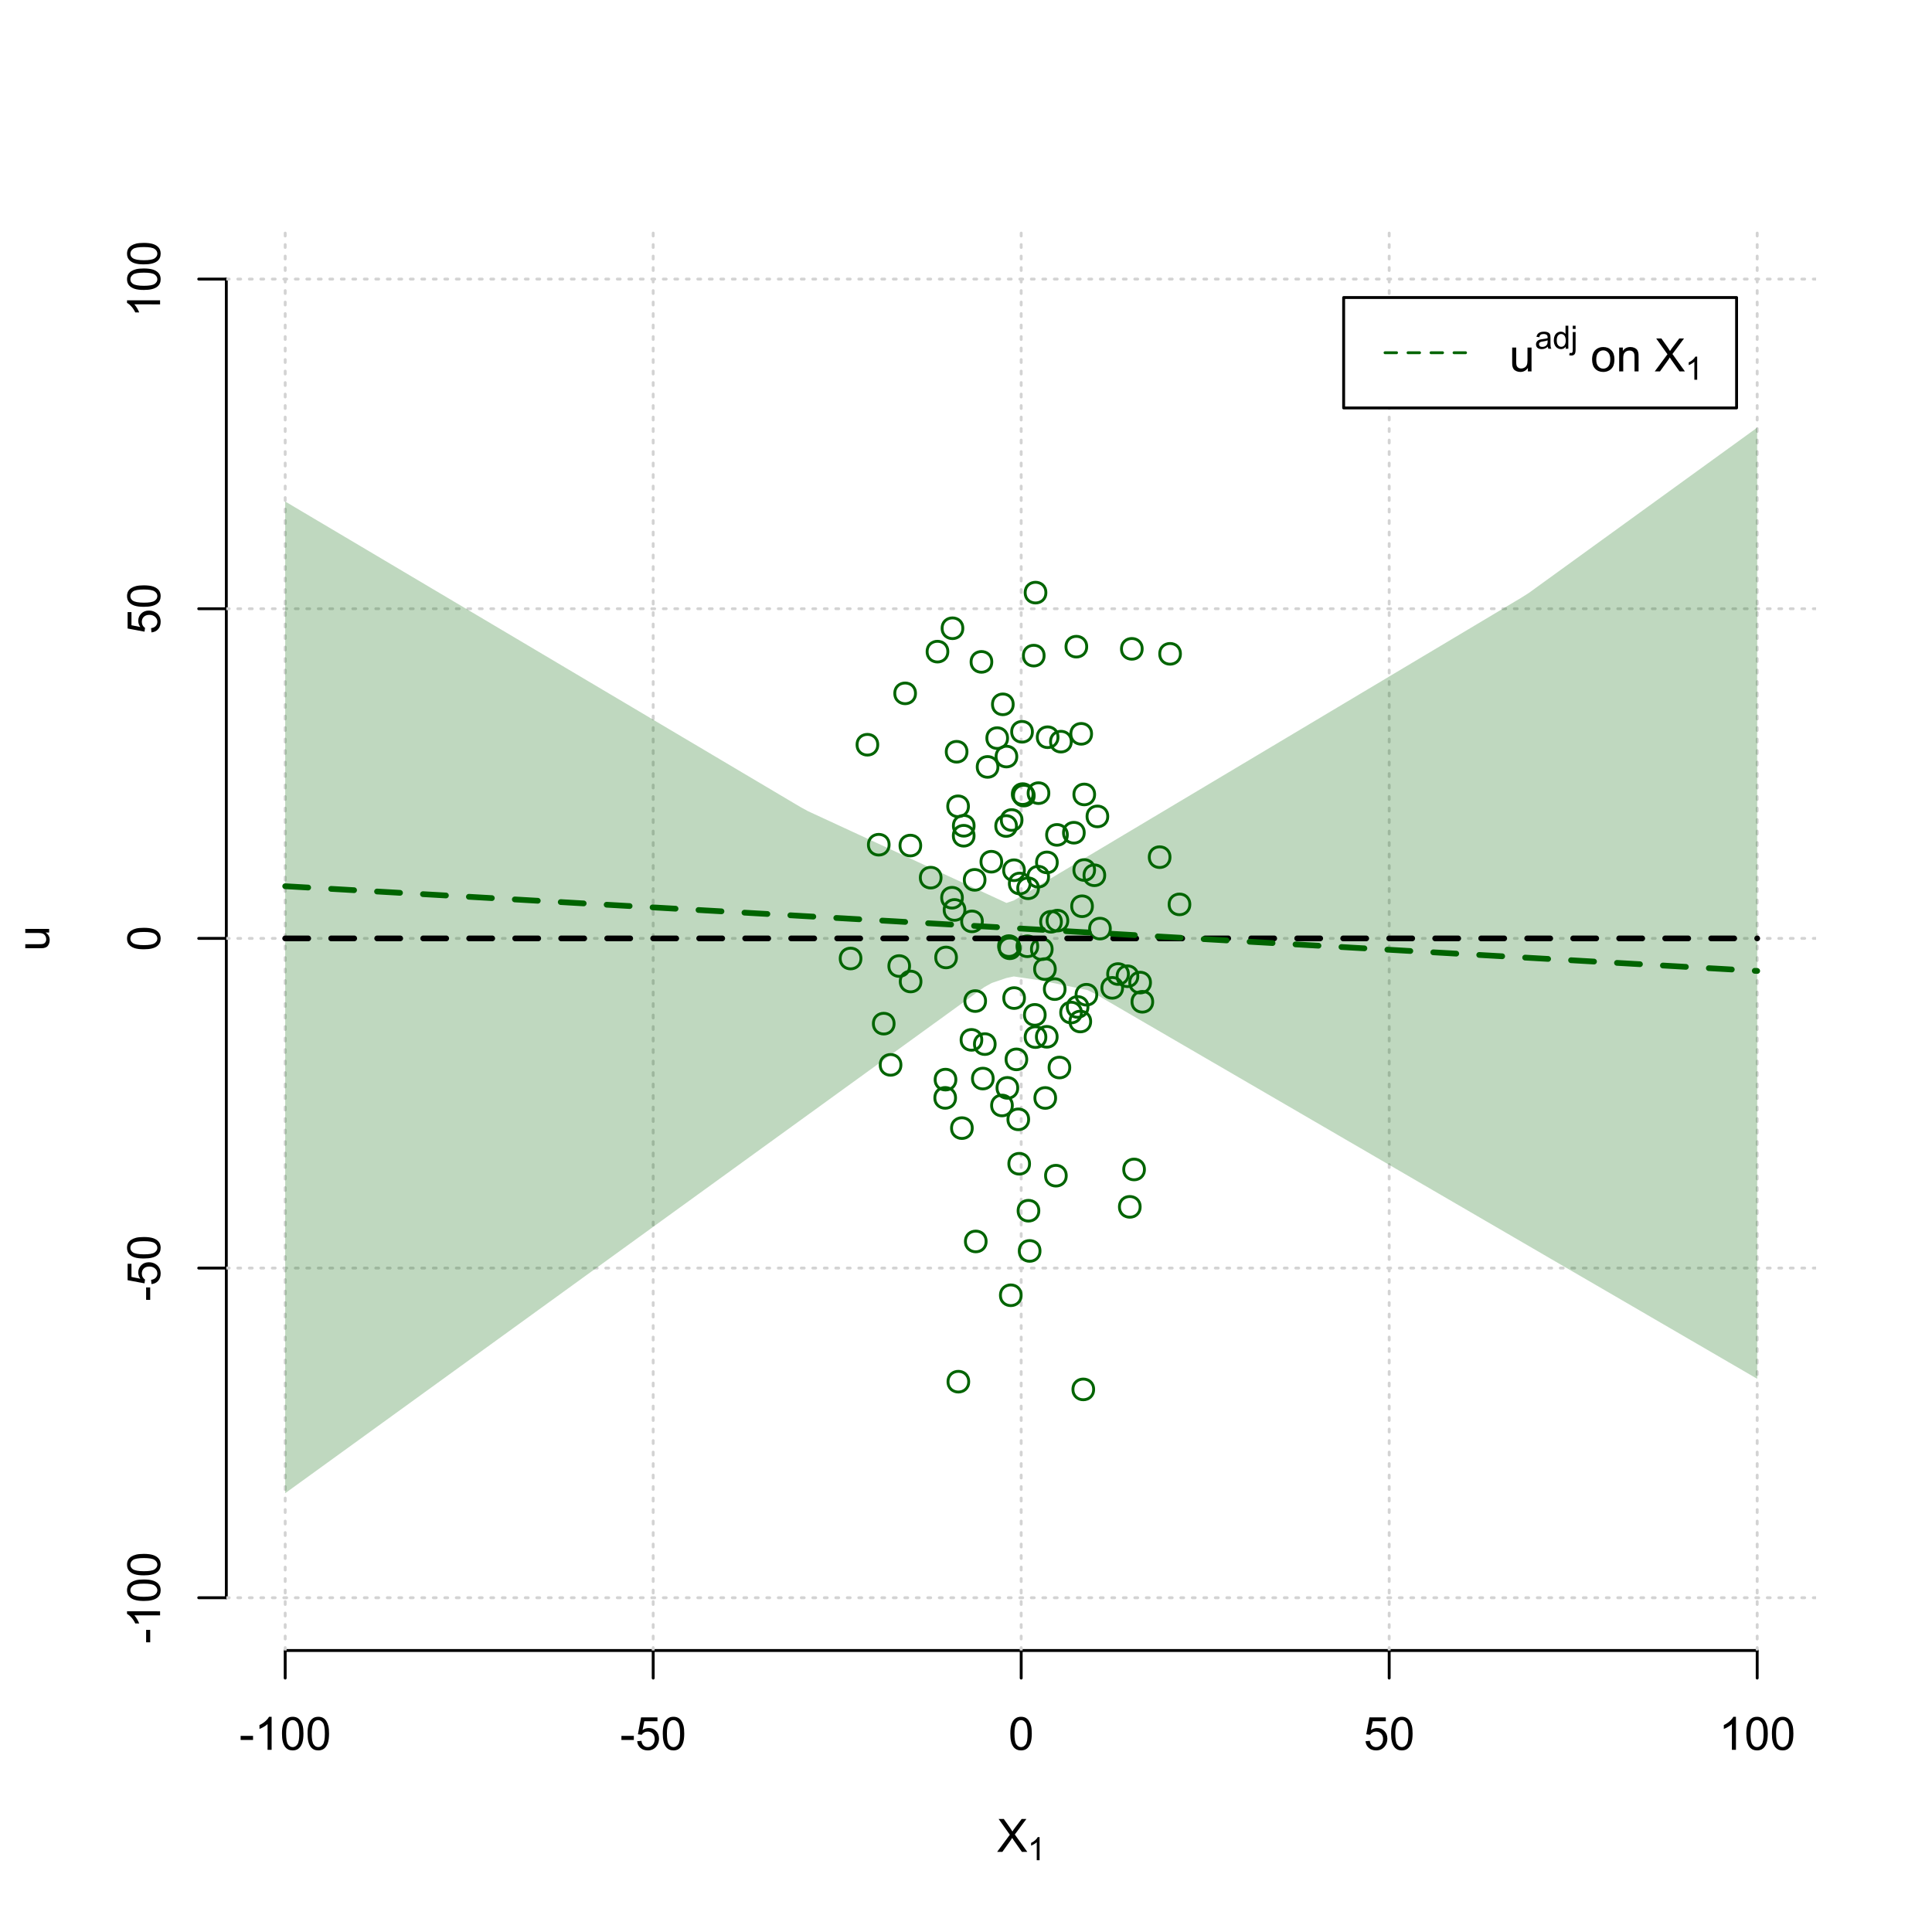 <?xml version="1.0" encoding="UTF-8"?>
<svg xmlns="http://www.w3.org/2000/svg" xmlns:xlink="http://www.w3.org/1999/xlink" width="504pt" height="504pt" viewBox="0 0 504 504" version="1.1">
<defs>
<g>
<symbol overflow="visible" id="glyph0-0">
<path style="stroke:none;" d="M 1.5 0 L 1.5 -7.5 L 7.5 -7.5 L 7.5 0 Z M 1.688 -0.188 L 7.312 -0.188 L 7.312 -7.312 L 1.688 -7.312 Z M 1.688 -0.188 "/>
</symbol>
<symbol overflow="visible" id="glyph0-1">
<path style="stroke:none;" d="M 0.055 0 L 3.375 -4.477 L 0.445 -8.59 L 1.797 -8.59 L 3.359 -6.387 C 3.68 -5.93 3.91 -5.578 4.047 -5.332 C 4.238 -5.645 4.465 -5.969 4.727 -6.312 L 6.457 -8.59 L 7.695 -8.59 L 4.676 -4.539 L 7.93 0 L 6.523 0 L 4.359 -3.062 C 4.238 -3.238 4.113 -3.43 3.984 -3.641 C 3.789 -3.324 3.652 -3.109 3.574 -2.992 L 1.418 0 Z M 0.055 0 "/>
</symbol>
<symbol overflow="visible" id="glyph0-2">
<path style="stroke:none;" d="M 0.383 -2.578 L 0.383 -3.641 L 3.621 -3.641 L 3.621 -2.578 Z M 0.383 -2.578 "/>
</symbol>
<symbol overflow="visible" id="glyph0-3">
<path style="stroke:none;" d="M 4.469 0 L 3.414 0 L 3.414 -6.719 C 3.16 -6.477 2.828 -6.234 2.414 -5.996 C 2 -5.75 1.629 -5.57 1.305 -5.449 L 1.305 -6.469 C 1.895 -6.742 2.41 -7.078 2.852 -7.477 C 3.293 -7.871 3.605 -8.254 3.789 -8.625 L 4.469 -8.625 Z M 4.469 0 "/>
</symbol>
<symbol overflow="visible" id="glyph0-4">
<path style="stroke:none;" d="M 0.5 -4.234 C 0.496 -5.246 0.602 -6.062 0.812 -6.688 C 1.02 -7.305 1.328 -7.785 1.742 -8.121 C 2.148 -8.457 2.668 -8.625 3.297 -8.625 C 3.758 -8.625 4.164 -8.531 4.512 -8.348 C 4.855 -8.16 5.141 -7.891 5.371 -7.543 C 5.594 -7.191 5.773 -6.766 5.906 -6.266 C 6.035 -5.762 6.098 -5.086 6.102 -4.234 C 6.098 -3.227 5.996 -2.414 5.789 -1.797 C 5.578 -1.176 5.266 -0.695 4.859 -0.359 C 4.445 -0.02 3.926 0.145 3.297 0.148 C 2.465 0.145 1.816 -0.148 1.348 -0.742 C 0.781 -1.457 0.496 -2.621 0.5 -4.234 Z M 1.582 -4.234 C 1.582 -2.824 1.746 -1.887 2.074 -1.418 C 2.402 -0.949 2.809 -0.715 3.297 -0.719 C 3.777 -0.715 4.184 -0.949 4.52 -1.422 C 4.848 -1.887 5.016 -2.824 5.016 -4.234 C 5.016 -5.648 4.848 -6.59 4.52 -7.055 C 4.184 -7.516 3.773 -7.746 3.289 -7.75 C 2.801 -7.746 2.414 -7.543 2.125 -7.137 C 1.762 -6.613 1.582 -5.645 1.582 -4.234 Z M 1.582 -4.234 "/>
</symbol>
<symbol overflow="visible" id="glyph0-5">
<path style="stroke:none;" d="M 0.5 -2.25 L 1.605 -2.344 C 1.684 -1.805 1.871 -1.398 2.176 -1.125 C 2.473 -0.852 2.836 -0.715 3.258 -0.719 C 3.766 -0.715 4.195 -0.906 4.547 -1.293 C 4.898 -1.672 5.074 -2.18 5.074 -2.82 C 5.074 -3.414 4.902 -3.891 4.566 -4.242 C 4.227 -4.59 3.785 -4.762 3.242 -4.766 C 2.898 -4.762 2.594 -4.684 2.32 -4.531 C 2.047 -4.375 1.832 -4.176 1.676 -3.93 L 0.688 -4.062 L 1.516 -8.473 L 5.789 -8.473 L 5.789 -7.465 L 2.359 -7.465 L 1.898 -5.156 C 2.414 -5.516 2.953 -5.695 3.523 -5.695 C 4.27 -5.695 4.902 -5.434 5.422 -4.914 C 5.934 -4.395 6.191 -3.727 6.195 -2.914 C 6.191 -2.133 5.965 -1.461 5.516 -0.898 C 4.961 -0.199 4.211 0.145 3.258 0.148 C 2.477 0.145 1.836 -0.07 1.344 -0.508 C 0.844 -0.941 0.562 -1.523 0.5 -2.25 Z M 0.5 -2.25 "/>
</symbol>
<symbol overflow="visible" id="glyph0-6">
<path style="stroke:none;" d="M 4.867 0 L 4.867 -0.914 C 4.379 -0.211 3.723 0.141 2.895 0.141 C 2.527 0.141 2.184 0.07 1.867 -0.07 C 1.547 -0.211 1.309 -0.387 1.156 -0.602 C 1 -0.812 0.895 -1.074 0.832 -1.383 C 0.785 -1.59 0.762 -1.918 0.766 -2.367 L 0.766 -6.223 L 1.82 -6.223 L 1.82 -2.773 C 1.816 -2.219 1.84 -1.848 1.887 -1.656 C 1.949 -1.379 2.09 -1.16 2.309 -1.004 C 2.523 -0.84 2.789 -0.762 3.105 -0.766 C 3.418 -0.762 3.715 -0.844 3.996 -1.008 C 4.273 -1.172 4.469 -1.391 4.586 -1.672 C 4.699 -1.949 4.758 -2.355 4.758 -2.891 L 4.758 -6.223 L 5.812 -6.223 L 5.812 0 Z M 4.867 0 "/>
</symbol>
<symbol overflow="visible" id="glyph0-7">
<path style="stroke:none;" d=""/>
</symbol>
<symbol overflow="visible" id="glyph0-8">
<path style="stroke:none;" d="M 0.398 -3.109 C 0.398 -4.262 0.719 -5.117 1.359 -5.672 C 1.895 -6.133 2.547 -6.363 3.316 -6.363 C 4.172 -6.363 4.871 -6.082 5.414 -5.52 C 5.953 -4.957 6.223 -4.184 6.227 -3.199 C 6.223 -2.398 6.102 -1.766 5.867 -1.309 C 5.625 -0.848 5.277 -0.492 4.82 -0.238 C 4.359 0.016 3.859 0.141 3.316 0.141 C 2.441 0.141 1.734 -0.137 1.203 -0.695 C 0.664 -1.254 0.398 -2.059 0.398 -3.109 Z M 1.484 -3.109 C 1.48 -2.309 1.656 -1.711 2.004 -1.32 C 2.348 -0.922 2.785 -0.727 3.316 -0.727 C 3.84 -0.727 4.273 -0.926 4.621 -1.324 C 4.969 -1.723 5.145 -2.328 5.145 -3.148 C 5.145 -3.914 4.969 -4.496 4.617 -4.895 C 4.266 -5.289 3.832 -5.488 3.316 -5.492 C 2.785 -5.488 2.348 -5.293 2.004 -4.898 C 1.656 -4.5 1.48 -3.902 1.484 -3.109 Z M 1.484 -3.109 "/>
</symbol>
<symbol overflow="visible" id="glyph0-9">
<path style="stroke:none;" d="M 0.789 0 L 0.789 -6.223 L 1.742 -6.223 L 1.742 -5.336 C 2.195 -6.02 2.855 -6.363 3.719 -6.363 C 4.09 -6.363 4.434 -6.293 4.754 -6.16 C 5.066 -6.023 5.305 -5.848 5.461 -5.633 C 5.617 -5.41 5.727 -5.152 5.789 -4.852 C 5.828 -4.656 5.848 -4.312 5.848 -3.828 L 5.848 0 L 4.793 0 L 4.793 -3.785 C 4.793 -4.215 4.75 -4.535 4.668 -4.75 C 4.586 -4.961 4.441 -5.129 4.234 -5.258 C 4.023 -5.383 3.777 -5.449 3.5 -5.449 C 3.047 -5.449 2.66 -5.305 2.332 -5.02 C 2.004 -4.734 1.84 -4.195 1.844 -3.398 L 1.844 0 Z M 0.789 0 "/>
</symbol>
<symbol overflow="visible" id="glyph1-0">
<path style="stroke:none;" d="M 1.051 0 L 1.051 -5.25 L 5.25 -5.25 L 5.25 0 Z M 1.18 -0.133 L 5.117 -0.133 L 5.117 -5.117 L 1.18 -5.117 Z M 1.18 -0.133 "/>
</symbol>
<symbol overflow="visible" id="glyph1-1">
<path style="stroke:none;" d="M 3.129 0 L 2.391 0 L 2.391 -4.703 C 2.211 -4.531 1.977 -4.363 1.691 -4.195 C 1.398 -4.023 1.141 -3.895 0.914 -3.812 L 0.914 -4.527 C 1.328 -4.719 1.688 -4.953 1.996 -5.234 C 2.305 -5.508 2.523 -5.777 2.652 -6.039 L 3.129 -6.039 Z M 3.129 0 "/>
</symbol>
<symbol overflow="visible" id="glyph1-2">
<path style="stroke:none;" d="M 3.395 -0.539 C 3.117 -0.305 2.855 -0.137 2.605 -0.043 C 2.352 0.051 2.082 0.094 1.793 0.098 C 1.312 0.094 0.941 -0.02 0.688 -0.25 C 0.43 -0.48 0.305 -0.781 0.305 -1.148 C 0.305 -1.359 0.352 -1.551 0.449 -1.73 C 0.543 -1.902 0.668 -2.047 0.828 -2.156 C 0.984 -2.262 1.164 -2.34 1.363 -2.398 C 1.504 -2.434 1.723 -2.473 2.02 -2.512 C 2.609 -2.578 3.047 -2.664 3.336 -2.766 C 3.336 -2.867 3.34 -2.93 3.34 -2.957 C 3.34 -3.258 3.27 -3.469 3.129 -3.594 C 2.941 -3.758 2.66 -3.844 2.289 -3.844 C 1.941 -3.844 1.684 -3.781 1.52 -3.66 C 1.348 -3.535 1.227 -3.32 1.152 -3.016 L 0.43 -3.113 C 0.492 -3.418 0.602 -3.668 0.754 -3.863 C 0.902 -4.051 1.121 -4.199 1.406 -4.301 C 1.688 -4.402 2.016 -4.453 2.395 -4.453 C 2.766 -4.453 3.066 -4.406 3.301 -4.32 C 3.527 -4.23 3.699 -4.121 3.812 -3.992 C 3.918 -3.855 3.996 -3.691 4.043 -3.492 C 4.066 -3.363 4.078 -3.133 4.082 -2.809 L 4.082 -1.824 C 4.078 -1.137 4.094 -0.703 4.129 -0.523 C 4.156 -0.336 4.219 -0.164 4.316 0 L 3.543 0 C 3.465 -0.152 3.414 -0.332 3.395 -0.539 Z M 3.336 -2.188 C 3.062 -2.074 2.66 -1.98 2.129 -1.906 C 1.82 -1.859 1.605 -1.812 1.484 -1.758 C 1.355 -1.703 1.258 -1.621 1.191 -1.52 C 1.121 -1.41 1.09 -1.293 1.09 -1.168 C 1.09 -0.969 1.164 -0.805 1.312 -0.676 C 1.461 -0.543 1.68 -0.48 1.969 -0.48 C 2.25 -0.48 2.5 -0.539 2.727 -0.664 C 2.945 -0.785 3.109 -0.957 3.215 -1.176 C 3.293 -1.34 3.332 -1.586 3.336 -1.914 Z M 3.336 -2.188 "/>
</symbol>
<symbol overflow="visible" id="glyph1-3">
<path style="stroke:none;" d="M 3.379 0 L 3.379 -0.551 C 3.102 -0.121 2.695 0.094 2.16 0.098 C 1.812 0.094 1.492 0 1.203 -0.188 C 0.906 -0.379 0.68 -0.645 0.523 -0.988 C 0.359 -1.328 0.281 -1.723 0.285 -2.172 C 0.281 -2.605 0.355 -3 0.504 -3.355 C 0.648 -3.707 0.863 -3.977 1.156 -4.168 C 1.441 -4.355 1.766 -4.453 2.129 -4.453 C 2.387 -4.453 2.621 -4.395 2.828 -4.285 C 3.031 -4.172 3.199 -4.031 3.332 -3.855 L 3.332 -6.012 L 4.066 -6.012 L 4.066 0 Z M 1.047 -2.172 C 1.043 -1.613 1.16 -1.195 1.398 -0.922 C 1.629 -0.641 1.906 -0.504 2.23 -0.508 C 2.551 -0.504 2.824 -0.637 3.051 -0.902 C 3.273 -1.168 3.387 -1.57 3.391 -2.113 C 3.387 -2.707 3.273 -3.145 3.047 -3.426 C 2.816 -3.703 2.531 -3.844 2.199 -3.844 C 1.867 -3.844 1.594 -3.707 1.375 -3.441 C 1.152 -3.168 1.043 -2.746 1.047 -2.172 Z M 1.047 -2.172 "/>
</symbol>
<symbol overflow="visible" id="glyph1-4">
<path style="stroke:none;" d="M 0.551 -5.156 L 0.551 -6.012 L 1.289 -6.012 L 1.289 -5.156 Z M -0.387 1.691 L -0.246 1.062 C -0.098 1.098 0.016 1.117 0.102 1.121 C 0.25 1.117 0.363 1.066 0.438 0.969 C 0.512 0.867 0.551 0.621 0.551 0.223 L 0.551 -4.355 L 1.289 -4.355 L 1.289 0.238 C 1.289 0.773 1.219 1.148 1.078 1.359 C 0.898 1.633 0.602 1.77 0.191 1.77 C -0.008 1.77 -0.199 1.742 -0.387 1.691 Z M -0.387 1.691 "/>
</symbol>
<symbol overflow="visible" id="glyph2-0">
<path style="stroke:none;" d="M 0 -1.5 L -7.5 -1.5 L -7.5 -7.5 L 0 -7.5 Z M -0.188 -1.688 L -0.188 -7.312 L -7.312 -7.312 L -7.312 -1.688 Z M -0.188 -1.688 "/>
</symbol>
<symbol overflow="visible" id="glyph2-1">
<path style="stroke:none;" d="M 0 -4.867 L -0.914 -4.867 C -0.211 -4.379 0.141 -3.723 0.141 -2.895 C 0.141 -2.527 0.07 -2.184 -0.07 -1.867 C -0.211 -1.547 -0.387 -1.309 -0.598 -1.156 C -0.809 -1 -1.07 -0.895 -1.383 -0.832 C -1.59 -0.789 -1.918 -0.766 -2.367 -0.77 L -6.223 -0.77 L -6.223 -1.824 L -2.773 -1.824 C -2.219 -1.82 -1.848 -1.844 -1.656 -1.887 C -1.379 -1.949 -1.16 -2.09 -1.004 -2.309 C -0.84 -2.523 -0.762 -2.789 -0.766 -3.105 C -0.762 -3.418 -0.844 -3.715 -1.008 -3.996 C -1.172 -4.273 -1.391 -4.469 -1.672 -4.586 C -1.945 -4.699 -2.352 -4.758 -2.887 -4.758 L -6.223 -4.758 L -6.223 -5.812 L 0 -5.812 Z M 0 -4.867 "/>
</symbol>
<symbol overflow="visible" id="glyph2-2">
<path style="stroke:none;" d="M -2.578 -0.383 L -3.641 -0.383 L -3.641 -3.621 L -2.578 -3.621 Z M -2.578 -0.383 "/>
</symbol>
<symbol overflow="visible" id="glyph2-3">
<path style="stroke:none;" d="M 0 -4.469 L 0 -3.414 L -6.719 -3.418 C -6.477 -3.16 -6.234 -2.828 -5.996 -2.418 C -5.75 -2.004 -5.57 -1.633 -5.449 -1.309 L -6.469 -1.309 C -6.742 -1.895 -7.078 -2.41 -7.477 -2.852 C -7.871 -3.293 -8.254 -3.605 -8.625 -3.793 L -8.625 -4.473 Z M 0 -4.469 "/>
</symbol>
<symbol overflow="visible" id="glyph2-4">
<path style="stroke:none;" d="M -4.234 -0.5 C -5.246 -0.496 -6.062 -0.602 -6.688 -0.812 C -7.305 -1.02 -7.785 -1.328 -8.121 -1.742 C -8.457 -2.152 -8.625 -2.672 -8.625 -3.301 C -8.625 -3.758 -8.531 -4.164 -8.348 -4.512 C -8.16 -4.859 -7.891 -5.145 -7.543 -5.371 C -7.191 -5.594 -6.766 -5.773 -6.266 -5.906 C -5.762 -6.035 -5.086 -6.098 -4.234 -6.102 C -3.223 -6.098 -2.41 -5.996 -1.793 -5.789 C -1.176 -5.578 -0.695 -5.266 -0.359 -4.859 C -0.02 -4.445 0.145 -3.926 0.148 -3.297 C 0.145 -2.465 -0.148 -1.816 -0.742 -1.348 C -1.457 -0.781 -2.621 -0.496 -4.234 -0.5 Z M -4.234 -1.582 C -2.824 -1.582 -1.887 -1.746 -1.418 -2.074 C -0.949 -2.402 -0.715 -2.809 -0.719 -3.297 C -0.715 -3.777 -0.949 -4.184 -1.422 -4.52 C -1.887 -4.848 -2.824 -5.016 -4.234 -5.016 C -5.648 -5.016 -6.59 -4.848 -7.055 -4.52 C -7.516 -4.188 -7.746 -3.777 -7.75 -3.289 C -7.746 -2.801 -7.543 -2.414 -7.137 -2.129 C -6.613 -1.762 -5.645 -1.582 -4.234 -1.582 Z M -4.234 -1.582 "/>
</symbol>
<symbol overflow="visible" id="glyph2-5">
<path style="stroke:none;" d="M -2.25 -0.5 L -2.344 -1.605 C -1.805 -1.684 -1.398 -1.871 -1.125 -2.176 C -0.852 -2.473 -0.715 -2.836 -0.719 -3.258 C -0.715 -3.766 -0.906 -4.195 -1.293 -4.547 C -1.672 -4.898 -2.18 -5.074 -2.816 -5.074 C -3.414 -5.074 -3.891 -4.902 -4.242 -4.566 C -4.59 -4.227 -4.762 -3.785 -4.766 -3.242 C -4.762 -2.898 -4.684 -2.594 -4.531 -2.32 C -4.375 -2.047 -4.176 -1.832 -3.93 -1.676 L -4.062 -0.688 L -8.473 -1.52 L -8.473 -5.789 L -7.465 -5.789 L -7.465 -2.363 L -5.156 -1.898 C -5.516 -2.414 -5.695 -2.953 -5.695 -3.523 C -5.695 -4.27 -5.434 -4.902 -4.914 -5.422 C -4.395 -5.934 -3.727 -6.191 -2.91 -6.195 C -2.133 -6.191 -1.461 -5.965 -0.895 -5.516 C -0.199 -4.961 0.145 -4.211 0.148 -3.258 C 0.145 -2.477 -0.07 -1.836 -0.508 -1.344 C -0.941 -0.848 -1.523 -0.566 -2.25 -0.5 Z M -2.25 -0.5 "/>
</symbol>
</g>
<clipPath id="clip1">
  <path d="M 74 59.039 L 75 59.039 L 75 430.559 L 74 430.559 Z M 74 59.039 "/>
</clipPath>
<clipPath id="clip2">
  <path d="M 170 59.039 L 171 59.039 L 171 430.559 L 170 430.559 Z M 170 59.039 "/>
</clipPath>
<clipPath id="clip3">
  <path d="M 266 59.039 L 267 59.039 L 267 430.559 L 266 430.559 Z M 266 59.039 "/>
</clipPath>
<clipPath id="clip4">
  <path d="M 362 59.039 L 363 59.039 L 363 430.559 L 362 430.559 Z M 362 59.039 "/>
</clipPath>
<clipPath id="clip5">
  <path d="M 458 59.039 L 459 59.039 L 459 430.559 L 458 430.559 Z M 458 59.039 "/>
</clipPath>
<clipPath id="clip6">
  <path d="M 59.039 416 L 473.758 416 L 473.758 418 L 59.039 418 Z M 59.039 416 "/>
</clipPath>
<clipPath id="clip7">
  <path d="M 59.039 330 L 473.758 330 L 473.758 332 L 59.039 332 Z M 59.039 330 "/>
</clipPath>
<clipPath id="clip8">
  <path d="M 59.039 244 L 473.758 244 L 473.758 246 L 59.039 246 Z M 59.039 244 "/>
</clipPath>
<clipPath id="clip9">
  <path d="M 59.039 158 L 473.758 158 L 473.758 160 L 59.039 160 Z M 59.039 158 "/>
</clipPath>
<clipPath id="clip10">
  <path d="M 59.039 72 L 473.758 72 L 473.758 74 L 59.039 74 Z M 59.039 72 "/>
</clipPath>
</defs>
<g id="surface3666">
<rect x="0" y="0" width="504" height="504" style="fill:rgb(100%,100%,100%);fill-opacity:1;stroke:none;"/>
<g style="fill:rgb(0%,0%,0%);fill-opacity:1;">
  <use xlink:href="#glyph0-1" x="260.062" y="483.102"/>
</g>
<g style="fill:rgb(0%,0%,0%);fill-opacity:1;">
  <use xlink:href="#glyph1-1" x="268.066" y="485.281"/>
</g>
<g style="fill:rgb(0%,0%,0%);fill-opacity:1;">
  <use xlink:href="#glyph2-1" x="12.82" y="248.137"/>
</g>
<path style="fill:none;stroke-width:0.75;stroke-linecap:round;stroke-linejoin:round;stroke:rgb(0%,0%,0%);stroke-opacity:1;stroke-miterlimit:10;" d="M 74.398 430.559 L 458.398 430.559 "/>
<path style="fill:none;stroke-width:0.75;stroke-linecap:round;stroke-linejoin:round;stroke:rgb(0%,0%,0%);stroke-opacity:1;stroke-miterlimit:10;" d="M 74.398 430.559 L 74.398 437.762 "/>
<path style="fill:none;stroke-width:0.75;stroke-linecap:round;stroke-linejoin:round;stroke:rgb(0%,0%,0%);stroke-opacity:1;stroke-miterlimit:10;" d="M 170.398 430.559 L 170.398 437.762 "/>
<path style="fill:none;stroke-width:0.75;stroke-linecap:round;stroke-linejoin:round;stroke:rgb(0%,0%,0%);stroke-opacity:1;stroke-miterlimit:10;" d="M 266.398 430.559 L 266.398 437.762 "/>
<path style="fill:none;stroke-width:0.75;stroke-linecap:round;stroke-linejoin:round;stroke:rgb(0%,0%,0%);stroke-opacity:1;stroke-miterlimit:10;" d="M 362.398 430.559 L 362.398 437.762 "/>
<path style="fill:none;stroke-width:0.75;stroke-linecap:round;stroke-linejoin:round;stroke:rgb(0%,0%,0%);stroke-opacity:1;stroke-miterlimit:10;" d="M 458.398 430.559 L 458.398 437.762 "/>
<g style="fill:rgb(0%,0%,0%);fill-opacity:1;">
  <use xlink:href="#glyph0-2" x="62.391" y="456.48"/>
  <use xlink:href="#glyph0-3" x="66.387" y="456.48"/>
  <use xlink:href="#glyph0-4" x="73.061" y="456.48"/>
  <use xlink:href="#glyph0-4" x="79.734" y="456.48"/>
</g>
<g style="fill:rgb(0%,0%,0%);fill-opacity:1;">
  <use xlink:href="#glyph0-2" x="161.727" y="456.48"/>
  <use xlink:href="#glyph0-5" x="165.723" y="456.48"/>
  <use xlink:href="#glyph0-4" x="172.396" y="456.48"/>
</g>
<g style="fill:rgb(0%,0%,0%);fill-opacity:1;">
  <use xlink:href="#glyph0-4" x="263.062" y="456.48"/>
</g>
<g style="fill:rgb(0%,0%,0%);fill-opacity:1;">
  <use xlink:href="#glyph0-5" x="355.727" y="456.48"/>
  <use xlink:href="#glyph0-4" x="362.4" y="456.48"/>
</g>
<g style="fill:rgb(0%,0%,0%);fill-opacity:1;">
  <use xlink:href="#glyph0-3" x="448.387" y="456.48"/>
  <use xlink:href="#glyph0-4" x="455.061" y="456.48"/>
  <use xlink:href="#glyph0-4" x="461.734" y="456.48"/>
</g>
<path style="fill:none;stroke-width:0.75;stroke-linecap:round;stroke-linejoin:round;stroke:rgb(0%,0%,0%);stroke-opacity:1;stroke-miterlimit:10;" d="M 59.039 416.801 L 59.039 72.801 "/>
<path style="fill:none;stroke-width:0.75;stroke-linecap:round;stroke-linejoin:round;stroke:rgb(0%,0%,0%);stroke-opacity:1;stroke-miterlimit:10;" d="M 59.039 416.801 L 51.84 416.801 "/>
<path style="fill:none;stroke-width:0.75;stroke-linecap:round;stroke-linejoin:round;stroke:rgb(0%,0%,0%);stroke-opacity:1;stroke-miterlimit:10;" d="M 59.039 330.801 L 51.84 330.801 "/>
<path style="fill:none;stroke-width:0.75;stroke-linecap:round;stroke-linejoin:round;stroke:rgb(0%,0%,0%);stroke-opacity:1;stroke-miterlimit:10;" d="M 59.039 244.801 L 51.84 244.801 "/>
<path style="fill:none;stroke-width:0.75;stroke-linecap:round;stroke-linejoin:round;stroke:rgb(0%,0%,0%);stroke-opacity:1;stroke-miterlimit:10;" d="M 59.039 158.801 L 51.84 158.801 "/>
<path style="fill:none;stroke-width:0.75;stroke-linecap:round;stroke-linejoin:round;stroke:rgb(0%,0%,0%);stroke-opacity:1;stroke-miterlimit:10;" d="M 59.039 72.801 L 51.84 72.801 "/>
<g style="fill:rgb(0%,0%,0%);fill-opacity:1;">
  <use xlink:href="#glyph2-2" x="41.762" y="428.809"/>
  <use xlink:href="#glyph2-3" x="41.762" y="424.812"/>
  <use xlink:href="#glyph2-4" x="41.762" y="418.139"/>
  <use xlink:href="#glyph2-4" x="41.762" y="411.465"/>
</g>
<g style="fill:rgb(0%,0%,0%);fill-opacity:1;">
  <use xlink:href="#glyph2-2" x="41.762" y="339.473"/>
  <use xlink:href="#glyph2-5" x="41.762" y="335.477"/>
  <use xlink:href="#glyph2-4" x="41.762" y="328.803"/>
</g>
<g style="fill:rgb(0%,0%,0%);fill-opacity:1;">
  <use xlink:href="#glyph2-4" x="41.762" y="248.137"/>
</g>
<g style="fill:rgb(0%,0%,0%);fill-opacity:1;">
  <use xlink:href="#glyph2-5" x="41.762" y="165.473"/>
  <use xlink:href="#glyph2-4" x="41.762" y="158.799"/>
</g>
<g style="fill:rgb(0%,0%,0%);fill-opacity:1;">
  <use xlink:href="#glyph2-3" x="41.762" y="82.812"/>
  <use xlink:href="#glyph2-4" x="41.762" y="76.139"/>
  <use xlink:href="#glyph2-4" x="41.762" y="69.465"/>
</g>
<g clip-path="url(#clip1)" clip-rule="nonzero">
<path style="fill:none;stroke-width:0.75;stroke-linecap:round;stroke-linejoin:round;stroke:rgb(82.745%,82.745%,82.745%);stroke-opacity:1;stroke-dasharray:0.75,2.25;stroke-miterlimit:10;" d="M 74.398 430.559 L 74.398 59.039 "/>
</g>
<g clip-path="url(#clip2)" clip-rule="nonzero">
<path style="fill:none;stroke-width:0.75;stroke-linecap:round;stroke-linejoin:round;stroke:rgb(82.745%,82.745%,82.745%);stroke-opacity:1;stroke-dasharray:0.75,2.25;stroke-miterlimit:10;" d="M 170.398 430.559 L 170.398 59.039 "/>
</g>
<g clip-path="url(#clip3)" clip-rule="nonzero">
<path style="fill:none;stroke-width:0.75;stroke-linecap:round;stroke-linejoin:round;stroke:rgb(82.745%,82.745%,82.745%);stroke-opacity:1;stroke-dasharray:0.75,2.25;stroke-miterlimit:10;" d="M 266.398 430.559 L 266.398 59.039 "/>
</g>
<g clip-path="url(#clip4)" clip-rule="nonzero">
<path style="fill:none;stroke-width:0.75;stroke-linecap:round;stroke-linejoin:round;stroke:rgb(82.745%,82.745%,82.745%);stroke-opacity:1;stroke-dasharray:0.75,2.25;stroke-miterlimit:10;" d="M 362.398 430.559 L 362.398 59.039 "/>
</g>
<g clip-path="url(#clip5)" clip-rule="nonzero">
<path style="fill:none;stroke-width:0.75;stroke-linecap:round;stroke-linejoin:round;stroke:rgb(82.745%,82.745%,82.745%);stroke-opacity:1;stroke-dasharray:0.75,2.25;stroke-miterlimit:10;" d="M 458.398 430.559 L 458.398 59.039 "/>
</g>
<g clip-path="url(#clip6)" clip-rule="nonzero">
<path style="fill:none;stroke-width:0.75;stroke-linecap:round;stroke-linejoin:round;stroke:rgb(82.745%,82.745%,82.745%);stroke-opacity:1;stroke-dasharray:0.75,2.25;stroke-miterlimit:10;" d="M 59.039 416.801 L 473.762 416.801 "/>
</g>
<g clip-path="url(#clip7)" clip-rule="nonzero">
<path style="fill:none;stroke-width:0.75;stroke-linecap:round;stroke-linejoin:round;stroke:rgb(82.745%,82.745%,82.745%);stroke-opacity:1;stroke-dasharray:0.75,2.25;stroke-miterlimit:10;" d="M 59.039 330.801 L 473.762 330.801 "/>
</g>
<g clip-path="url(#clip8)" clip-rule="nonzero">
<path style="fill:none;stroke-width:0.75;stroke-linecap:round;stroke-linejoin:round;stroke:rgb(82.745%,82.745%,82.745%);stroke-opacity:1;stroke-dasharray:0.75,2.25;stroke-miterlimit:10;" d="M 59.039 244.801 L 473.762 244.801 "/>
</g>
<g clip-path="url(#clip9)" clip-rule="nonzero">
<path style="fill:none;stroke-width:0.75;stroke-linecap:round;stroke-linejoin:round;stroke:rgb(82.745%,82.745%,82.745%);stroke-opacity:1;stroke-dasharray:0.75,2.25;stroke-miterlimit:10;" d="M 59.039 158.801 L 473.762 158.801 "/>
</g>
<g clip-path="url(#clip10)" clip-rule="nonzero">
<path style="fill:none;stroke-width:0.75;stroke-linecap:round;stroke-linejoin:round;stroke:rgb(82.745%,82.745%,82.745%);stroke-opacity:1;stroke-dasharray:0.75,2.25;stroke-miterlimit:10;" d="M 59.039 72.801 L 473.762 72.801 "/>
</g>
<path style=" stroke:none;fill-rule:nonzero;fill:rgb(0%,39.216%,0%);fill-opacity:0.251;" d="M 74.398 72.801 L 74.398 130.824 L 76.32 131.961 L 78.238 133.102 L 80.16 134.238 L 82.078 135.379 L 84 136.516 L 85.922 137.656 L 87.84 138.793 L 89.762 139.934 L 91.68 141.07 L 93.602 142.211 L 95.52 143.348 L 97.441 144.488 L 99.359 145.625 L 101.281 146.766 L 103.199 147.902 L 105.121 149.043 L 107.039 150.18 L 108.961 151.32 L 110.879 152.457 L 112.801 153.598 L 114.719 154.734 L 116.641 155.871 L 118.559 157.012 L 120.48 158.148 L 122.398 159.289 L 124.32 160.426 L 126.238 161.566 L 128.16 162.703 L 130.078 163.844 L 132 164.98 L 133.922 166.121 L 135.84 167.258 L 137.762 168.398 L 139.68 169.535 L 141.602 170.676 L 143.52 171.812 L 145.441 172.953 L 147.359 174.09 L 149.281 175.23 L 151.199 176.367 L 153.121 177.508 L 155.039 178.645 L 156.961 179.785 L 158.879 180.922 L 160.801 182.059 L 162.719 183.199 L 164.641 184.336 L 166.559 185.477 L 168.48 186.613 L 170.398 187.754 L 172.32 188.891 L 174.238 190.031 L 176.16 191.168 L 178.078 192.309 L 180 193.445 L 181.922 194.586 L 183.84 195.723 L 185.762 196.863 L 187.68 198 L 189.602 199.141 L 191.52 200.277 L 193.441 201.418 L 195.359 202.555 L 197.281 203.695 L 199.199 204.832 L 201.121 205.969 L 203.039 207.109 L 204.961 208.246 L 206.879 209.387 L 208.801 210.523 L 210.719 211.578 L 212.641 212.469 L 214.559 213.355 L 216.48 214.242 L 218.398 215.133 L 220.32 216.02 L 222.238 216.906 L 224.16 217.793 L 226.078 218.684 L 229.922 220.457 L 231.84 221.348 L 233.762 222.234 L 235.68 223.121 L 237.602 224.008 L 239.52 224.898 L 241.441 225.785 L 243.359 226.672 L 245.281 227.562 L 247.199 228.449 L 249.121 229.336 L 251.039 230.227 L 252.961 231.113 L 254.879 232 L 256.801 232.887 L 258.719 233.777 L 260.641 234.664 L 262.559 235.551 L 264.48 234.902 L 266.398 233.754 L 268.32 232.609 L 270.238 231.465 L 272.16 230.32 L 274.078 229.172 L 277.922 226.883 L 279.84 225.738 L 281.762 224.59 L 283.68 223.445 L 285.602 222.301 L 287.52 221.156 L 289.441 220.012 L 291.359 218.863 L 293.281 217.719 L 295.199 216.574 L 297.121 215.43 L 299.039 214.281 L 300.961 213.137 L 302.879 211.992 L 304.801 210.848 L 306.719 209.699 L 308.641 208.555 L 310.559 207.41 L 312.48 206.266 L 314.398 205.117 L 316.32 203.973 L 318.238 202.828 L 320.16 201.684 L 322.078 200.535 L 325.922 198.246 L 327.84 197.102 L 329.762 195.953 L 331.68 194.809 L 333.602 193.664 L 335.52 192.52 L 337.441 191.375 L 339.359 190.227 L 341.281 189.082 L 343.199 187.938 L 345.121 186.793 L 347.039 185.645 L 348.961 184.5 L 350.879 183.355 L 352.801 182.211 L 354.719 181.062 L 356.641 179.918 L 358.559 178.773 L 360.48 177.629 L 362.398 176.48 L 364.32 175.336 L 366.238 174.191 L 368.16 173.047 L 370.078 171.898 L 373.922 169.609 L 375.84 168.465 L 377.762 167.32 L 379.68 166.172 L 381.602 165.027 L 383.52 163.883 L 385.441 162.738 L 387.359 161.59 L 389.281 160.445 L 391.199 159.301 L 393.121 158.156 L 395.039 157.008 L 396.961 155.863 L 398.879 154.641 L 400.801 153.25 L 402.719 151.859 L 404.641 150.469 L 406.559 149.078 L 408.48 147.688 L 410.398 146.301 L 412.32 144.91 L 414.238 143.52 L 416.16 142.129 L 418.078 140.738 L 420 139.352 L 421.922 137.961 L 423.84 136.57 L 425.762 135.18 L 427.68 133.789 L 429.602 132.398 L 431.52 131.012 L 433.441 129.621 L 435.359 128.23 L 437.281 126.84 L 439.199 125.449 L 441.121 124.059 L 443.039 122.672 L 444.961 121.281 L 446.879 119.891 L 448.801 118.5 L 450.719 117.109 L 452.641 115.723 L 454.559 114.332 L 456.48 112.941 L 458.398 111.551 L 458.398 72.801 L 458.398 416.801 L 458.398 359.691 L 456.48 358.574 L 454.559 357.457 L 452.641 356.34 L 450.719 355.227 L 448.801 354.109 L 446.879 352.992 L 444.961 351.875 L 443.039 350.758 L 441.121 349.645 L 439.199 348.527 L 437.281 347.41 L 435.359 346.293 L 433.441 345.18 L 431.52 344.062 L 429.602 342.945 L 427.68 341.828 L 425.762 340.711 L 423.84 339.598 L 421.922 338.48 L 418.078 336.246 L 416.16 335.129 L 414.238 334.016 L 412.32 332.898 L 410.398 331.781 L 408.48 330.664 L 406.559 329.551 L 404.641 328.434 L 402.719 327.316 L 400.801 326.199 L 398.879 325.082 L 396.961 323.969 L 395.039 322.852 L 393.121 321.734 L 391.199 320.617 L 389.281 319.5 L 387.359 318.387 L 385.441 317.27 L 383.52 316.152 L 381.602 315.035 L 379.68 313.922 L 377.762 312.805 L 375.84 311.688 L 373.922 310.57 L 372 309.453 L 370.078 308.34 L 368.16 307.223 L 366.238 306.105 L 364.32 304.988 L 362.398 303.871 L 360.48 302.758 L 358.559 301.641 L 356.641 300.523 L 354.719 299.406 L 352.801 298.293 L 350.879 297.176 L 348.961 296.059 L 347.039 294.941 L 345.121 293.824 L 343.199 292.711 L 341.281 291.594 L 339.359 290.477 L 337.441 289.359 L 335.52 288.246 L 333.602 287.129 L 331.68 286.012 L 329.762 284.895 L 327.84 283.777 L 325.922 282.664 L 322.078 280.43 L 320.16 279.312 L 318.238 278.195 L 316.32 277.082 L 314.398 275.965 L 312.48 274.848 L 310.559 273.73 L 308.641 272.617 L 306.719 271.5 L 304.801 270.383 L 302.879 269.266 L 300.961 268.148 L 299.039 267.035 L 297.121 265.918 L 295.199 264.801 L 293.281 263.684 L 291.359 262.566 L 289.441 261.453 L 287.52 260.336 L 285.602 259.219 L 283.68 258.285 L 281.762 257.887 L 279.84 257.488 L 277.922 257.09 L 274.078 256.293 L 272.16 255.895 L 270.238 255.578 L 268.32 255.293 L 266.398 255.008 L 264.48 254.723 L 262.559 255.129 L 260.641 255.781 L 258.719 256.43 L 256.801 257.496 L 254.879 258.883 L 252.961 260.273 L 251.039 261.664 L 249.121 263.055 L 247.199 264.445 L 245.281 265.836 L 243.359 267.223 L 241.441 268.613 L 239.52 270.004 L 237.602 271.395 L 235.68 272.785 L 233.762 274.176 L 231.84 275.562 L 229.922 276.953 L 226.078 279.734 L 224.16 281.125 L 222.238 282.516 L 220.32 283.902 L 218.398 285.293 L 216.48 286.684 L 214.559 288.074 L 212.641 289.465 L 210.719 290.852 L 208.801 292.242 L 206.879 293.633 L 204.961 295.023 L 203.039 296.414 L 201.121 297.805 L 199.199 299.191 L 197.281 300.582 L 195.359 301.973 L 193.441 303.363 L 191.52 304.754 L 189.602 306.145 L 187.68 307.531 L 185.762 308.922 L 183.84 310.312 L 181.922 311.703 L 178.078 314.484 L 176.16 315.871 L 174.238 317.262 L 172.32 318.652 L 170.398 320.043 L 168.48 321.434 L 166.559 322.82 L 164.641 324.211 L 162.719 325.602 L 160.801 326.992 L 158.879 328.383 L 156.961 329.773 L 155.039 331.16 L 153.121 332.551 L 151.199 333.941 L 149.281 335.332 L 147.359 336.723 L 145.441 338.113 L 143.52 339.5 L 141.602 340.891 L 139.68 342.281 L 137.762 343.672 L 135.84 345.062 L 133.922 346.449 L 130.078 349.23 L 128.16 350.621 L 126.238 352.012 L 124.32 353.402 L 122.398 354.789 L 120.48 356.18 L 118.559 357.57 L 116.641 358.961 L 114.719 360.352 L 112.801 361.742 L 110.879 363.129 L 108.961 364.52 L 107.039 365.91 L 105.121 367.301 L 103.199 368.691 L 101.281 370.082 L 99.359 371.469 L 97.441 372.859 L 95.52 374.25 L 93.602 375.641 L 91.68 377.031 L 89.762 378.418 L 87.84 379.809 L 85.922 381.199 L 82.078 383.98 L 80.16 385.371 L 78.238 386.758 L 76.32 388.148 L 74.398 389.539 L 74.398 416.801 Z M 74.398 72.801 "/>
<path style="fill:none;stroke-width:0.75;stroke-linecap:round;stroke-linejoin:round;stroke:rgb(0%,39.216%,0%);stroke-opacity:1;stroke-miterlimit:10;" d="M 300.125 256.328 C 300.125 259.93 294.723 259.93 294.723 256.328 C 294.723 252.727 300.125 252.727 300.125 256.328 "/>
<path style="fill:none;stroke-width:0.75;stroke-linecap:round;stroke-linejoin:round;stroke:rgb(0%,39.216%,0%);stroke-opacity:1;stroke-miterlimit:10;" d="M 272.656 264.746 C 272.656 268.344 267.254 268.344 267.254 264.746 C 267.254 261.145 272.656 261.145 272.656 264.746 "/>
<path style="fill:none;stroke-width:0.75;stroke-linecap:round;stroke-linejoin:round;stroke:rgb(0%,39.216%,0%);stroke-opacity:1;stroke-miterlimit:10;" d="M 271 315.84 C 271 319.441 265.598 319.441 265.598 315.84 C 265.598 312.238 271 312.238 271 315.84 "/>
<path style="fill:none;stroke-width:0.75;stroke-linecap:round;stroke-linejoin:round;stroke:rgb(0%,39.216%,0%);stroke-opacity:1;stroke-miterlimit:10;" d="M 251.172 163.895 C 251.172 167.496 245.773 167.496 245.773 163.895 C 245.773 160.293 251.172 160.293 251.172 163.895 "/>
<path style="fill:none;stroke-width:0.75;stroke-linecap:round;stroke-linejoin:round;stroke:rgb(0%,39.216%,0%);stroke-opacity:1;stroke-miterlimit:10;" d="M 249.273 286.406 C 249.273 290.004 243.875 290.004 243.875 286.406 C 243.875 282.805 249.273 282.805 249.273 286.406 "/>
<path style="fill:none;stroke-width:0.75;stroke-linecap:round;stroke-linejoin:round;stroke:rgb(0%,39.216%,0%);stroke-opacity:1;stroke-miterlimit:10;" d="M 278.152 306.703 C 278.152 310.301 272.754 310.301 272.754 306.703 C 272.754 303.102 278.152 303.102 278.152 306.703 "/>
<path style="fill:none;stroke-width:0.75;stroke-linecap:round;stroke-linejoin:round;stroke:rgb(0%,39.216%,0%);stroke-opacity:1;stroke-miterlimit:10;" d="M 270.707 246.855 C 270.707 250.453 265.309 250.453 265.309 246.855 C 265.309 243.254 270.707 243.254 270.707 246.855 "/>
<path style="fill:none;stroke-width:0.75;stroke-linecap:round;stroke-linejoin:round;stroke:rgb(0%,39.216%,0%);stroke-opacity:1;stroke-miterlimit:10;" d="M 289.645 242.246 C 289.645 245.844 284.246 245.844 284.246 242.246 C 284.246 238.645 289.645 238.645 289.645 242.246 "/>
<path style="fill:none;stroke-width:0.75;stroke-linecap:round;stroke-linejoin:round;stroke:rgb(0%,39.216%,0%);stroke-opacity:1;stroke-miterlimit:10;" d="M 271.305 326.332 C 271.305 329.93 265.902 329.93 265.902 326.332 C 265.902 322.73 271.305 322.73 271.305 326.332 "/>
<path style="fill:none;stroke-width:0.75;stroke-linecap:round;stroke-linejoin:round;stroke:rgb(0%,39.216%,0%);stroke-opacity:1;stroke-miterlimit:10;" d="M 298.547 305.078 C 298.547 308.676 293.148 308.676 293.148 305.078 C 293.148 301.477 298.547 301.477 298.547 305.078 "/>
<path style="fill:none;stroke-width:0.75;stroke-linecap:round;stroke-linejoin:round;stroke:rgb(0%,39.216%,0%);stroke-opacity:1;stroke-miterlimit:10;" d="M 288.977 212.98 C 288.977 216.582 283.578 216.582 283.578 212.98 C 283.578 209.379 288.977 209.379 288.977 212.98 "/>
<path style="fill:none;stroke-width:0.75;stroke-linecap:round;stroke-linejoin:round;stroke:rgb(0%,39.216%,0%);stroke-opacity:1;stroke-miterlimit:10;" d="M 297.961 169.266 C 297.961 172.863 292.562 172.863 292.562 169.266 C 292.562 165.664 297.961 165.664 297.961 169.266 "/>
<path style="fill:none;stroke-width:0.75;stroke-linecap:round;stroke-linejoin:round;stroke:rgb(0%,39.216%,0%);stroke-opacity:1;stroke-miterlimit:10;" d="M 237.277 252.008 C 237.277 255.609 231.879 255.609 231.879 252.008 C 231.879 248.41 237.277 248.41 237.277 252.008 "/>
<path style="fill:none;stroke-width:0.75;stroke-linecap:round;stroke-linejoin:round;stroke:rgb(0%,39.216%,0%);stroke-opacity:1;stroke-miterlimit:10;" d="M 256.266 240.363 C 256.266 243.961 250.867 243.961 250.867 240.363 C 250.867 236.762 256.266 236.762 256.266 240.363 "/>
<path style="fill:none;stroke-width:0.75;stroke-linecap:round;stroke-linejoin:round;stroke:rgb(0%,39.216%,0%);stroke-opacity:1;stroke-miterlimit:10;" d="M 264.312 183.742 C 264.312 187.34 258.91 187.34 258.91 183.742 C 258.91 180.141 264.312 180.141 264.312 183.742 "/>
<path style="fill:none;stroke-width:0.75;stroke-linecap:round;stroke-linejoin:round;stroke:rgb(0%,39.216%,0%);stroke-opacity:1;stroke-miterlimit:10;" d="M 240.184 220.582 C 240.184 224.18 234.785 224.18 234.785 220.582 C 234.785 216.98 240.184 216.98 240.184 220.582 "/>
<path style="fill:none;stroke-width:0.75;stroke-linecap:round;stroke-linejoin:round;stroke:rgb(0%,39.216%,0%);stroke-opacity:1;stroke-miterlimit:10;" d="M 252.254 196.109 C 252.254 199.711 246.852 199.711 246.852 196.109 C 246.852 192.512 252.254 192.512 252.254 196.109 "/>
<path style="fill:none;stroke-width:0.75;stroke-linecap:round;stroke-linejoin:round;stroke:rgb(0%,39.216%,0%);stroke-opacity:1;stroke-miterlimit:10;" d="M 288.188 228.328 C 288.188 231.93 282.785 231.93 282.785 228.328 C 282.785 224.73 288.188 224.73 288.188 228.328 "/>
<path style="fill:none;stroke-width:0.75;stroke-linecap:round;stroke-linejoin:round;stroke:rgb(0%,39.216%,0%);stroke-opacity:1;stroke-miterlimit:10;" d="M 285.551 207.246 C 285.551 210.848 280.148 210.848 280.148 207.246 C 280.148 203.648 285.551 203.648 285.551 207.246 "/>
<path style="fill:none;stroke-width:0.75;stroke-linecap:round;stroke-linejoin:round;stroke:rgb(0%,39.216%,0%);stroke-opacity:1;stroke-miterlimit:10;" d="M 258.73 172.664 C 258.73 176.266 253.328 176.266 253.328 172.664 C 253.328 169.066 258.73 169.066 258.73 172.664 "/>
<path style="fill:none;stroke-width:0.75;stroke-linecap:round;stroke-linejoin:round;stroke:rgb(0%,39.216%,0%);stroke-opacity:1;stroke-miterlimit:10;" d="M 245.492 228.953 C 245.492 232.555 240.09 232.555 240.09 228.953 C 240.09 225.355 245.492 225.355 245.492 228.953 "/>
<path style="fill:none;stroke-width:0.75;stroke-linecap:round;stroke-linejoin:round;stroke:rgb(0%,39.216%,0%);stroke-opacity:1;stroke-miterlimit:10;" d="M 272.375 171.031 C 272.375 174.633 266.977 174.633 266.977 171.031 C 266.977 167.434 272.375 167.434 272.375 171.031 "/>
<path style="fill:none;stroke-width:0.75;stroke-linecap:round;stroke-linejoin:round;stroke:rgb(0%,39.216%,0%);stroke-opacity:1;stroke-miterlimit:10;" d="M 252.637 210.34 C 252.637 213.938 247.238 213.938 247.238 210.34 C 247.238 206.738 252.637 206.738 252.637 210.34 "/>
<path style="fill:none;stroke-width:0.75;stroke-linecap:round;stroke-linejoin:round;stroke:rgb(0%,39.216%,0%);stroke-opacity:1;stroke-miterlimit:10;" d="M 269.488 207.156 C 269.488 210.758 264.09 210.758 264.09 207.156 C 264.09 203.559 269.488 203.559 269.488 207.156 "/>
<path style="fill:none;stroke-width:0.75;stroke-linecap:round;stroke-linejoin:round;stroke:rgb(0%,39.216%,0%);stroke-opacity:1;stroke-miterlimit:10;" d="M 279.07 278.484 C 279.07 282.086 273.672 282.086 273.672 278.484 C 273.672 274.883 279.07 274.883 279.07 278.484 "/>
<path style="fill:none;stroke-width:0.75;stroke-linecap:round;stroke-linejoin:round;stroke:rgb(0%,39.216%,0%);stroke-opacity:1;stroke-miterlimit:10;" d="M 257.25 323.855 C 257.25 327.457 251.852 327.457 251.852 323.855 C 251.852 320.258 257.25 320.258 257.25 323.855 "/>
<path style="fill:none;stroke-width:0.75;stroke-linecap:round;stroke-linejoin:round;stroke:rgb(0%,39.216%,0%);stroke-opacity:1;stroke-miterlimit:10;" d="M 286.113 259.492 C 286.113 263.094 280.711 263.094 280.711 259.492 C 280.711 255.895 286.113 255.895 286.113 259.492 "/>
<path style="fill:none;stroke-width:0.75;stroke-linecap:round;stroke-linejoin:round;stroke:rgb(0%,39.216%,0%);stroke-opacity:1;stroke-miterlimit:10;" d="M 294.363 254.098 C 294.363 257.699 288.961 257.699 288.961 254.098 C 288.961 250.5 294.363 250.5 294.363 254.098 "/>
<path style="fill:none;stroke-width:0.75;stroke-linecap:round;stroke-linejoin:round;stroke:rgb(0%,39.216%,0%);stroke-opacity:1;stroke-miterlimit:10;" d="M 253.633 294.293 C 253.633 297.891 248.23 297.891 248.23 294.293 C 248.23 290.691 253.633 290.691 253.633 294.293 "/>
<path style="fill:none;stroke-width:0.75;stroke-linecap:round;stroke-linejoin:round;stroke:rgb(0%,39.216%,0%);stroke-opacity:1;stroke-miterlimit:10;" d="M 249.355 281.641 C 249.355 285.242 243.953 285.242 243.953 281.641 C 243.953 278.039 249.355 278.039 249.355 281.641 "/>
<path style="fill:none;stroke-width:0.75;stroke-linecap:round;stroke-linejoin:round;stroke:rgb(0%,39.216%,0%);stroke-opacity:1;stroke-miterlimit:10;" d="M 266.387 337.898 C 266.387 341.496 260.984 341.496 260.984 337.898 C 260.984 334.297 266.387 334.297 266.387 337.898 "/>
<path style="fill:none;stroke-width:0.75;stroke-linecap:round;stroke-linejoin:round;stroke:rgb(0%,39.216%,0%);stroke-opacity:1;stroke-miterlimit:10;" d="M 256.957 229.527 C 256.957 233.129 251.559 233.129 251.559 229.527 C 251.559 225.93 256.957 225.93 256.957 229.527 "/>
<path style="fill:none;stroke-width:0.75;stroke-linecap:round;stroke-linejoin:round;stroke:rgb(0%,39.216%,0%);stroke-opacity:1;stroke-miterlimit:10;" d="M 307.938 170.566 C 307.938 174.168 302.539 174.168 302.539 170.566 C 302.539 166.965 307.938 166.965 307.938 170.566 "/>
<path style="fill:none;stroke-width:0.75;stroke-linecap:round;stroke-linejoin:round;stroke:rgb(0%,39.216%,0%);stroke-opacity:1;stroke-miterlimit:10;" d="M 300.703 261.336 C 300.703 264.934 295.305 264.934 295.305 261.336 C 295.305 257.734 300.703 257.734 300.703 261.336 "/>
<path style="fill:none;stroke-width:0.75;stroke-linecap:round;stroke-linejoin:round;stroke:rgb(0%,39.216%,0%);stroke-opacity:1;stroke-miterlimit:10;" d="M 267.848 276.359 C 267.848 279.961 262.449 279.961 262.449 276.359 C 262.449 272.758 267.848 272.758 267.848 276.359 "/>
<path style="fill:none;stroke-width:0.75;stroke-linecap:round;stroke-linejoin:round;stroke:rgb(0%,39.216%,0%);stroke-opacity:1;stroke-miterlimit:10;" d="M 275.809 224.977 C 275.809 228.578 270.406 228.578 270.406 224.977 C 270.406 221.375 275.809 221.375 275.809 224.977 "/>
<path style="fill:none;stroke-width:0.75;stroke-linecap:round;stroke-linejoin:round;stroke:rgb(0%,39.216%,0%);stroke-opacity:1;stroke-miterlimit:10;" d="M 283.816 262.68 C 283.816 266.281 278.418 266.281 278.418 262.68 C 278.418 259.082 283.816 259.082 283.816 262.68 "/>
<path style="fill:none;stroke-width:0.75;stroke-linecap:round;stroke-linejoin:round;stroke:rgb(0%,39.216%,0%);stroke-opacity:1;stroke-miterlimit:10;" d="M 305.215 223.605 C 305.215 227.207 299.816 227.207 299.816 223.605 C 299.816 220.008 305.215 220.008 305.215 223.605 "/>
<path style="fill:none;stroke-width:0.75;stroke-linecap:round;stroke-linejoin:round;stroke:rgb(0%,39.216%,0%);stroke-opacity:1;stroke-miterlimit:10;" d="M 273.613 206.906 C 273.613 210.504 268.215 210.504 268.215 206.906 C 268.215 203.305 273.613 203.305 273.613 206.906 "/>
<path style="fill:none;stroke-width:0.75;stroke-linecap:round;stroke-linejoin:round;stroke:rgb(0%,39.216%,0%);stroke-opacity:1;stroke-miterlimit:10;" d="M 284.758 191.434 C 284.758 195.035 279.355 195.035 279.355 191.434 C 279.355 187.836 284.758 187.836 284.758 191.434 "/>
<path style="fill:none;stroke-width:0.75;stroke-linecap:round;stroke-linejoin:round;stroke:rgb(0%,39.216%,0%);stroke-opacity:1;stroke-miterlimit:10;" d="M 257.105 261.145 C 257.105 264.746 251.707 264.746 251.707 261.145 C 251.707 257.547 257.105 257.547 257.105 261.145 "/>
<path style="fill:none;stroke-width:0.75;stroke-linecap:round;stroke-linejoin:round;stroke:rgb(0%,39.216%,0%);stroke-opacity:1;stroke-miterlimit:10;" d="M 283.488 168.695 C 283.488 172.297 278.086 172.297 278.086 168.695 C 278.086 165.098 283.488 165.098 283.488 168.695 "/>
<path style="fill:none;stroke-width:0.75;stroke-linecap:round;stroke-linejoin:round;stroke:rgb(0%,39.216%,0%);stroke-opacity:1;stroke-miterlimit:10;" d="M 268.578 303.59 C 268.578 307.188 263.18 307.188 263.18 303.59 C 263.18 299.988 268.578 299.988 268.578 303.59 "/>
<path style="fill:none;stroke-width:0.75;stroke-linecap:round;stroke-linejoin:round;stroke:rgb(0%,39.216%,0%);stroke-opacity:1;stroke-miterlimit:10;" d="M 292.848 257.699 C 292.848 261.301 287.449 261.301 287.449 257.699 C 287.449 254.102 292.848 254.102 292.848 257.699 "/>
<path style="fill:none;stroke-width:0.75;stroke-linecap:round;stroke-linejoin:round;stroke:rgb(0%,39.216%,0%);stroke-opacity:1;stroke-miterlimit:10;" d="M 265.906 246.809 C 265.906 250.406 260.504 250.406 260.504 246.809 C 260.504 243.207 265.906 243.207 265.906 246.809 "/>
<path style="fill:none;stroke-width:0.75;stroke-linecap:round;stroke-linejoin:round;stroke:rgb(0%,39.216%,0%);stroke-opacity:1;stroke-miterlimit:10;" d="M 256.121 271.27 C 256.121 274.871 250.723 274.871 250.723 271.27 C 250.723 267.672 256.121 267.672 256.121 271.27 "/>
<path style="fill:none;stroke-width:0.75;stroke-linecap:round;stroke-linejoin:round;stroke:rgb(0%,39.216%,0%);stroke-opacity:1;stroke-miterlimit:10;" d="M 254.113 215.422 C 254.113 219.02 248.715 219.02 248.715 215.422 C 248.715 211.82 254.113 211.82 254.113 215.422 "/>
<path style="fill:none;stroke-width:0.75;stroke-linecap:round;stroke-linejoin:round;stroke:rgb(0%,39.216%,0%);stroke-opacity:1;stroke-miterlimit:10;" d="M 275.375 286.426 C 275.375 290.027 269.973 290.027 269.973 286.426 C 269.973 282.828 275.375 282.828 275.375 286.426 "/>
<path style="fill:none;stroke-width:0.75;stroke-linecap:round;stroke-linejoin:round;stroke:rgb(0%,39.216%,0%);stroke-opacity:1;stroke-miterlimit:10;" d="M 240.254 256.043 C 240.254 259.645 234.855 259.645 234.855 256.043 C 234.855 252.445 240.254 252.445 240.254 256.043 "/>
<path style="fill:none;stroke-width:0.75;stroke-linecap:round;stroke-linejoin:round;stroke:rgb(0%,39.216%,0%);stroke-opacity:1;stroke-miterlimit:10;" d="M 231.941 220.359 C 231.941 223.961 226.543 223.961 226.543 220.359 C 226.543 216.762 231.941 216.762 231.941 220.359 "/>
<path style="fill:none;stroke-width:0.75;stroke-linecap:round;stroke-linejoin:round;stroke:rgb(0%,39.216%,0%);stroke-opacity:1;stroke-miterlimit:10;" d="M 270.902 231.727 C 270.902 235.324 265.504 235.324 265.504 231.727 C 265.504 228.125 270.902 228.125 270.902 231.727 "/>
<path style="fill:none;stroke-width:0.75;stroke-linecap:round;stroke-linejoin:round;stroke:rgb(0%,39.216%,0%);stroke-opacity:1;stroke-miterlimit:10;" d="M 268.34 292 C 268.34 295.602 262.941 295.602 262.941 292 C 262.941 288.402 268.34 288.402 268.34 292 "/>
<path style="fill:none;stroke-width:0.75;stroke-linecap:round;stroke-linejoin:round;stroke:rgb(0%,39.216%,0%);stroke-opacity:1;stroke-miterlimit:10;" d="M 284.977 236.41 C 284.977 240.012 279.574 240.012 279.574 236.41 C 279.574 232.812 284.977 232.812 284.977 236.41 "/>
<path style="fill:none;stroke-width:0.75;stroke-linecap:round;stroke-linejoin:round;stroke:rgb(0%,39.216%,0%);stroke-opacity:1;stroke-miterlimit:10;" d="M 285.543 226.961 C 285.543 230.559 280.145 230.559 280.145 226.961 C 280.145 223.359 285.543 223.359 285.543 226.961 "/>
<path style="fill:none;stroke-width:0.75;stroke-linecap:round;stroke-linejoin:round;stroke:rgb(0%,39.216%,0%);stroke-opacity:1;stroke-miterlimit:10;" d="M 233.242 267.039 C 233.242 270.641 227.84 270.641 227.84 267.039 C 227.84 263.438 233.242 263.438 233.242 267.039 "/>
<path style="fill:none;stroke-width:0.75;stroke-linecap:round;stroke-linejoin:round;stroke:rgb(0%,39.216%,0%);stroke-opacity:1;stroke-miterlimit:10;" d="M 265.492 283.793 C 265.492 287.395 260.094 287.395 260.094 283.793 C 260.094 280.195 265.492 280.195 265.492 283.793 "/>
<path style="fill:none;stroke-width:0.75;stroke-linecap:round;stroke-linejoin:round;stroke:rgb(0%,39.216%,0%);stroke-opacity:1;stroke-miterlimit:10;" d="M 277.84 258.027 C 277.84 261.629 272.441 261.629 272.441 258.027 C 272.441 254.43 277.84 254.43 277.84 258.027 "/>
<path style="fill:none;stroke-width:0.75;stroke-linecap:round;stroke-linejoin:round;stroke:rgb(0%,39.216%,0%);stroke-opacity:1;stroke-miterlimit:10;" d="M 238.824 180.879 C 238.824 184.477 233.422 184.477 233.422 180.879 C 233.422 177.277 238.824 177.277 238.824 180.879 "/>
<path style="fill:none;stroke-width:0.75;stroke-linecap:round;stroke-linejoin:round;stroke:rgb(0%,39.216%,0%);stroke-opacity:1;stroke-miterlimit:10;" d="M 249.504 249.77 C 249.504 253.371 244.102 253.371 244.102 249.77 C 244.102 246.172 249.504 246.172 249.504 249.77 "/>
<path style="fill:none;stroke-width:0.75;stroke-linecap:round;stroke-linejoin:round;stroke:rgb(0%,39.216%,0%);stroke-opacity:1;stroke-miterlimit:10;" d="M 259.09 281.363 C 259.09 284.965 253.691 284.965 253.691 281.363 C 253.691 277.762 259.09 277.762 259.09 281.363 "/>
<path style="fill:none;stroke-width:0.75;stroke-linecap:round;stroke-linejoin:round;stroke:rgb(0%,39.216%,0%);stroke-opacity:1;stroke-miterlimit:10;" d="M 275.293 252.801 C 275.293 256.402 269.895 256.402 269.895 252.801 C 269.895 249.199 275.293 249.199 275.293 252.801 "/>
<path style="fill:none;stroke-width:0.75;stroke-linecap:round;stroke-linejoin:round;stroke:rgb(0%,39.216%,0%);stroke-opacity:1;stroke-miterlimit:10;" d="M 272.84 154.598 C 272.84 158.195 267.438 158.195 267.438 154.598 C 267.438 150.996 272.84 150.996 272.84 154.598 "/>
<path style="fill:none;stroke-width:0.75;stroke-linecap:round;stroke-linejoin:round;stroke:rgb(0%,39.216%,0%);stroke-opacity:1;stroke-miterlimit:10;" d="M 284.52 266.48 C 284.52 270.082 279.121 270.082 279.121 266.48 C 279.121 262.883 284.52 262.883 284.52 266.48 "/>
<path style="fill:none;stroke-width:0.75;stroke-linecap:round;stroke-linejoin:round;stroke:rgb(0%,39.216%,0%);stroke-opacity:1;stroke-miterlimit:10;" d="M 310.391 235.93 C 310.391 239.527 304.992 239.527 304.992 235.93 C 304.992 232.328 310.391 232.328 310.391 235.93 "/>
<path style="fill:none;stroke-width:0.75;stroke-linecap:round;stroke-linejoin:round;stroke:rgb(0%,39.216%,0%);stroke-opacity:1;stroke-miterlimit:10;" d="M 269.789 207.543 C 269.789 211.141 264.391 211.141 264.391 207.543 C 264.391 203.941 269.789 203.941 269.789 207.543 "/>
<path style="fill:none;stroke-width:0.75;stroke-linecap:round;stroke-linejoin:round;stroke:rgb(0%,39.216%,0%);stroke-opacity:1;stroke-miterlimit:10;" d="M 265.25 197.363 C 265.25 200.965 259.848 200.965 259.848 197.363 C 259.848 193.766 265.25 193.766 265.25 197.363 "/>
<path style="fill:none;stroke-width:0.75;stroke-linecap:round;stroke-linejoin:round;stroke:rgb(0%,39.216%,0%);stroke-opacity:1;stroke-miterlimit:10;" d="M 282.105 264.141 C 282.105 267.742 276.707 267.742 276.707 264.141 C 276.707 260.539 282.105 260.539 282.105 264.141 "/>
<path style="fill:none;stroke-width:0.75;stroke-linecap:round;stroke-linejoin:round;stroke:rgb(0%,39.216%,0%);stroke-opacity:1;stroke-miterlimit:10;" d="M 252.707 360.438 C 252.707 364.039 247.309 364.039 247.309 360.438 C 247.309 356.84 252.707 356.84 252.707 360.438 "/>
<path style="fill:none;stroke-width:0.75;stroke-linecap:round;stroke-linejoin:round;stroke:rgb(0%,39.216%,0%);stroke-opacity:1;stroke-miterlimit:10;" d="M 261.309 224.797 C 261.309 228.395 255.91 228.395 255.91 224.797 C 255.91 221.195 261.309 221.195 261.309 224.797 "/>
<path style="fill:none;stroke-width:0.75;stroke-linecap:round;stroke-linejoin:round;stroke:rgb(0%,39.216%,0%);stroke-opacity:1;stroke-miterlimit:10;" d="M 251.707 237.375 C 251.707 240.977 246.305 240.977 246.305 237.375 C 246.305 233.777 251.707 233.777 251.707 237.375 "/>
<path style="fill:none;stroke-width:0.75;stroke-linecap:round;stroke-linejoin:round;stroke:rgb(0%,39.216%,0%);stroke-opacity:1;stroke-miterlimit:10;" d="M 235.023 277.793 C 235.023 281.391 229.625 281.391 229.625 277.793 C 229.625 274.191 235.023 274.191 235.023 277.793 "/>
<path style="fill:none;stroke-width:0.75;stroke-linecap:round;stroke-linejoin:round;stroke:rgb(0%,39.216%,0%);stroke-opacity:1;stroke-miterlimit:10;" d="M 266.609 213.918 C 266.609 217.52 261.211 217.52 261.211 213.918 C 261.211 210.32 266.609 210.32 266.609 213.918 "/>
<path style="fill:none;stroke-width:0.75;stroke-linecap:round;stroke-linejoin:round;stroke:rgb(0%,39.216%,0%);stroke-opacity:1;stroke-miterlimit:10;" d="M 224.59 250.047 C 224.59 253.648 219.191 253.648 219.191 250.047 C 219.191 246.449 224.59 246.449 224.59 250.047 "/>
<path style="fill:none;stroke-width:0.75;stroke-linecap:round;stroke-linejoin:round;stroke:rgb(0%,39.216%,0%);stroke-opacity:1;stroke-miterlimit:10;" d="M 273.535 228.699 C 273.535 232.301 268.137 232.301 268.137 228.699 C 268.137 225.098 273.535 225.098 273.535 228.699 "/>
<path style="fill:none;stroke-width:0.75;stroke-linecap:round;stroke-linejoin:round;stroke:rgb(0%,39.216%,0%);stroke-opacity:1;stroke-miterlimit:10;" d="M 285.297 362.453 C 285.297 366.055 279.898 366.055 279.898 362.453 C 279.898 358.852 285.297 358.852 285.297 362.453 "/>
<path style="fill:none;stroke-width:0.75;stroke-linecap:round;stroke-linejoin:round;stroke:rgb(0%,39.216%,0%);stroke-opacity:1;stroke-miterlimit:10;" d="M 259.605 272.371 C 259.605 275.973 254.207 275.973 254.207 272.371 C 254.207 268.773 259.605 268.773 259.605 272.371 "/>
<path style="fill:none;stroke-width:0.75;stroke-linecap:round;stroke-linejoin:round;stroke:rgb(0%,39.216%,0%);stroke-opacity:1;stroke-miterlimit:10;" d="M 228.98 194.281 C 228.98 197.879 223.582 197.879 223.582 194.281 C 223.582 190.68 228.98 190.68 228.98 194.281 "/>
<path style="fill:none;stroke-width:0.75;stroke-linecap:round;stroke-linejoin:round;stroke:rgb(0%,39.216%,0%);stroke-opacity:1;stroke-miterlimit:10;" d="M 247.262 169.992 C 247.262 173.594 241.859 173.594 241.859 169.992 C 241.859 166.391 247.262 166.391 247.262 169.992 "/>
<path style="fill:none;stroke-width:0.75;stroke-linecap:round;stroke-linejoin:round;stroke:rgb(0%,39.216%,0%);stroke-opacity:1;stroke-miterlimit:10;" d="M 278.555 240.16 C 278.555 243.762 273.156 243.762 273.156 240.16 C 273.156 236.562 278.555 236.562 278.555 240.16 "/>
<path style="fill:none;stroke-width:0.75;stroke-linecap:round;stroke-linejoin:round;stroke:rgb(0%,39.216%,0%);stroke-opacity:1;stroke-miterlimit:10;" d="M 260.328 200.066 C 260.328 203.668 254.93 203.668 254.93 200.066 C 254.93 196.465 260.328 196.465 260.328 200.066 "/>
<path style="fill:none;stroke-width:0.75;stroke-linecap:round;stroke-linejoin:round;stroke:rgb(0%,39.216%,0%);stroke-opacity:1;stroke-miterlimit:10;" d="M 267.254 260.367 C 267.254 263.965 261.855 263.965 261.855 260.367 C 261.855 256.766 267.254 256.766 267.254 260.367 "/>
<path style="fill:none;stroke-width:0.75;stroke-linecap:round;stroke-linejoin:round;stroke:rgb(0%,39.216%,0%);stroke-opacity:1;stroke-miterlimit:10;" d="M 272.832 270.547 C 272.832 274.148 267.434 274.148 267.434 270.547 C 267.434 266.945 272.832 266.945 272.832 270.547 "/>
<path style="fill:none;stroke-width:0.75;stroke-linecap:round;stroke-linejoin:round;stroke:rgb(0%,39.216%,0%);stroke-opacity:1;stroke-miterlimit:10;" d="M 251.055 234.195 C 251.055 237.793 245.656 237.793 245.656 234.195 C 245.656 230.594 251.055 230.594 251.055 234.195 "/>
<path style="fill:none;stroke-width:0.75;stroke-linecap:round;stroke-linejoin:round;stroke:rgb(0%,39.216%,0%);stroke-opacity:1;stroke-miterlimit:10;" d="M 274.473 247.613 C 274.473 251.211 269.074 251.211 269.074 247.613 C 269.074 244.012 274.473 244.012 274.473 247.613 "/>
<path style="fill:none;stroke-width:0.75;stroke-linecap:round;stroke-linejoin:round;stroke:rgb(0%,39.216%,0%);stroke-opacity:1;stroke-miterlimit:10;" d="M 275.996 192.316 C 275.996 195.918 270.598 195.918 270.598 192.316 C 270.598 188.719 275.996 188.719 275.996 192.316 "/>
<path style="fill:none;stroke-width:0.75;stroke-linecap:round;stroke-linejoin:round;stroke:rgb(0%,39.216%,0%);stroke-opacity:1;stroke-miterlimit:10;" d="M 267.223 227.02 C 267.223 230.617 261.82 230.617 261.82 227.02 C 261.82 223.418 267.223 223.418 267.223 227.02 "/>
<path style="fill:none;stroke-width:0.75;stroke-linecap:round;stroke-linejoin:round;stroke:rgb(0%,39.216%,0%);stroke-opacity:1;stroke-miterlimit:10;" d="M 265.164 215.477 C 265.164 219.078 259.766 219.078 259.766 215.477 C 259.766 211.879 265.164 211.879 265.164 215.477 "/>
<path style="fill:none;stroke-width:0.75;stroke-linecap:round;stroke-linejoin:round;stroke:rgb(0%,39.216%,0%);stroke-opacity:1;stroke-miterlimit:10;" d="M 275.773 270.473 C 275.773 274.074 270.371 274.074 270.371 270.473 C 270.371 266.875 275.773 266.875 275.773 270.473 "/>
<path style="fill:none;stroke-width:0.75;stroke-linecap:round;stroke-linejoin:round;stroke:rgb(0%,39.216%,0%);stroke-opacity:1;stroke-miterlimit:10;" d="M 266.121 247.383 C 266.121 250.98 260.719 250.98 260.719 247.383 C 260.719 243.781 266.121 243.781 266.121 247.383 "/>
<path style="fill:none;stroke-width:0.75;stroke-linecap:round;stroke-linejoin:round;stroke:rgb(0%,39.216%,0%);stroke-opacity:1;stroke-miterlimit:10;" d="M 262.84 192.555 C 262.84 196.152 257.441 196.152 257.441 192.555 C 257.441 188.953 262.84 188.953 262.84 192.555 "/>
<path style="fill:none;stroke-width:0.75;stroke-linecap:round;stroke-linejoin:round;stroke:rgb(0%,39.216%,0%);stroke-opacity:1;stroke-miterlimit:10;" d="M 278.434 217.797 C 278.434 221.398 273.035 221.398 273.035 217.797 C 273.035 214.199 278.434 214.199 278.434 217.797 "/>
<path style="fill:none;stroke-width:0.75;stroke-linecap:round;stroke-linejoin:round;stroke:rgb(0%,39.216%,0%);stroke-opacity:1;stroke-miterlimit:10;" d="M 276.879 240.461 C 276.879 244.059 271.477 244.059 271.477 240.461 C 271.477 236.859 276.879 236.859 276.879 240.461 "/>
<path style="fill:none;stroke-width:0.75;stroke-linecap:round;stroke-linejoin:round;stroke:rgb(0%,39.216%,0%);stroke-opacity:1;stroke-miterlimit:10;" d="M 279.461 193.473 C 279.461 197.074 274.062 197.074 274.062 193.473 C 274.062 189.875 279.461 189.875 279.461 193.473 "/>
<path style="fill:none;stroke-width:0.75;stroke-linecap:round;stroke-linejoin:round;stroke:rgb(0%,39.216%,0%);stroke-opacity:1;stroke-miterlimit:10;" d="M 268.715 230.477 C 268.715 234.078 263.316 234.078 263.316 230.477 C 263.316 226.875 268.715 226.875 268.715 230.477 "/>
<path style="fill:none;stroke-width:0.75;stroke-linecap:round;stroke-linejoin:round;stroke:rgb(0%,39.216%,0%);stroke-opacity:1;stroke-miterlimit:10;" d="M 282.844 217.234 C 282.844 220.832 277.441 220.832 277.441 217.234 C 277.441 213.633 282.844 213.633 282.844 217.234 "/>
<path style="fill:none;stroke-width:0.75;stroke-linecap:round;stroke-linejoin:round;stroke:rgb(0%,39.216%,0%);stroke-opacity:1;stroke-miterlimit:10;" d="M 264.086 288.383 C 264.086 291.984 258.684 291.984 258.684 288.383 C 258.684 284.785 264.086 284.785 264.086 288.383 "/>
<path style="fill:none;stroke-width:0.75;stroke-linecap:round;stroke-linejoin:round;stroke:rgb(0%,39.216%,0%);stroke-opacity:1;stroke-miterlimit:10;" d="M 296.824 254.672 C 296.824 258.27 291.422 258.27 291.422 254.672 C 291.422 251.07 296.824 251.07 296.824 254.672 "/>
<path style="fill:none;stroke-width:0.75;stroke-linecap:round;stroke-linejoin:round;stroke:rgb(0%,39.216%,0%);stroke-opacity:1;stroke-miterlimit:10;" d="M 254.102 218.02 C 254.102 221.621 248.699 221.621 248.699 218.02 C 248.699 214.418 254.102 214.418 254.102 218.02 "/>
<path style="fill:none;stroke-width:0.75;stroke-linecap:round;stroke-linejoin:round;stroke:rgb(0%,39.216%,0%);stroke-opacity:1;stroke-miterlimit:10;" d="M 297.43 314.832 C 297.43 318.434 292.027 318.434 292.027 314.832 C 292.027 311.234 297.43 311.234 297.43 314.832 "/>
<path style="fill:none;stroke-width:0.75;stroke-linecap:round;stroke-linejoin:round;stroke:rgb(0%,39.216%,0%);stroke-opacity:1;stroke-miterlimit:10;" d="M 269.32 190.898 C 269.32 194.5 263.918 194.5 263.918 190.898 C 263.918 187.301 269.32 187.301 269.32 190.898 "/>
<path style="fill:none;stroke-width:1.5;stroke-linecap:round;stroke-linejoin:round;stroke:rgb(0%,0%,0%);stroke-opacity:1;stroke-dasharray:6,6;stroke-miterlimit:10;" d="M 74.398 244.801 L 458.398 244.801 "/>
<path style="fill:none;stroke-width:1.5;stroke-linecap:round;stroke-linejoin:round;stroke:rgb(0%,39.216%,0%);stroke-opacity:1;stroke-dasharray:6,6;stroke-miterlimit:10;" d="M 74.398 231.188 L 76.32 231.297 L 78.238 231.41 L 80.16 231.52 L 82.078 231.629 L 84 231.742 L 85.922 231.852 L 87.84 231.961 L 89.762 232.07 L 91.68 232.184 L 93.602 232.293 L 95.52 232.402 L 97.441 232.516 L 99.359 232.625 L 101.281 232.734 L 103.199 232.844 L 105.121 232.957 L 107.039 233.066 L 108.961 233.176 L 110.879 233.289 L 112.801 233.398 L 114.719 233.508 L 116.641 233.621 L 118.559 233.73 L 120.48 233.84 L 122.398 233.949 L 124.32 234.062 L 126.238 234.172 L 128.16 234.281 L 130.078 234.395 L 133.922 234.613 L 135.84 234.723 L 137.762 234.836 L 139.68 234.945 L 141.602 235.055 L 143.52 235.168 L 145.441 235.277 L 147.359 235.387 L 149.281 235.5 L 151.199 235.609 L 153.121 235.719 L 155.039 235.828 L 156.961 235.941 L 158.879 236.051 L 160.801 236.16 L 162.719 236.273 L 164.641 236.383 L 166.559 236.492 L 168.48 236.602 L 170.398 236.715 L 172.32 236.824 L 174.238 236.934 L 176.16 237.047 L 178.078 237.156 L 181.922 237.375 L 183.84 237.488 L 185.762 237.598 L 187.68 237.707 L 189.602 237.82 L 191.52 237.93 L 193.441 238.039 L 195.359 238.152 L 197.281 238.262 L 199.199 238.371 L 201.121 238.48 L 203.039 238.594 L 204.961 238.703 L 206.879 238.812 L 208.801 238.926 L 210.719 239.035 L 212.641 239.145 L 214.559 239.254 L 216.48 239.367 L 218.398 239.477 L 220.32 239.586 L 222.238 239.699 L 224.16 239.809 L 226.078 239.918 L 228 240.027 L 229.922 240.141 L 231.84 240.25 L 233.762 240.359 L 235.68 240.473 L 237.602 240.582 L 239.52 240.691 L 241.441 240.805 L 243.359 240.914 L 245.281 241.023 L 247.199 241.133 L 249.121 241.246 L 251.039 241.355 L 252.961 241.465 L 254.879 241.578 L 256.801 241.688 L 258.719 241.797 L 260.641 241.906 L 262.559 242.02 L 264.48 242.129 L 266.398 242.238 L 268.32 242.352 L 270.238 242.461 L 272.16 242.57 L 274.078 242.684 L 277.922 242.902 L 279.84 243.012 L 281.762 243.125 L 283.68 243.234 L 285.602 243.344 L 287.52 243.457 L 289.441 243.566 L 291.359 243.676 L 293.281 243.785 L 295.199 243.898 L 297.121 244.008 L 299.039 244.117 L 300.961 244.23 L 302.879 244.34 L 304.801 244.449 L 306.719 244.559 L 308.641 244.672 L 310.559 244.781 L 312.48 244.891 L 314.398 245.004 L 316.32 245.113 L 318.238 245.223 L 320.16 245.336 L 322.078 245.445 L 325.922 245.664 L 327.84 245.777 L 329.762 245.887 L 331.68 245.996 L 333.602 246.109 L 335.52 246.219 L 337.441 246.328 L 339.359 246.438 L 341.281 246.551 L 343.199 246.66 L 345.121 246.77 L 347.039 246.883 L 348.961 246.992 L 350.879 247.102 L 352.801 247.215 L 354.719 247.324 L 356.641 247.434 L 358.559 247.543 L 360.48 247.656 L 362.398 247.766 L 364.32 247.875 L 366.238 247.988 L 368.16 248.098 L 370.078 248.207 L 372 248.316 L 373.922 248.43 L 375.84 248.539 L 377.762 248.648 L 379.68 248.762 L 381.602 248.871 L 383.52 248.98 L 385.441 249.09 L 387.359 249.203 L 389.281 249.312 L 391.199 249.422 L 393.121 249.535 L 395.039 249.645 L 396.961 249.754 L 398.879 249.867 L 400.801 249.977 L 402.719 250.086 L 404.641 250.195 L 406.559 250.309 L 408.48 250.418 L 410.398 250.527 L 412.32 250.641 L 414.238 250.75 L 416.16 250.859 L 418.078 250.969 L 420 251.082 L 421.922 251.191 L 423.84 251.301 L 425.762 251.414 L 427.68 251.523 L 429.602 251.633 L 431.52 251.742 L 433.441 251.855 L 435.359 251.965 L 437.281 252.074 L 439.199 252.188 L 441.121 252.297 L 443.039 252.406 L 444.961 252.52 L 446.879 252.629 L 448.801 252.738 L 450.719 252.848 L 452.641 252.961 L 454.559 253.07 L 456.48 253.18 L 458.398 253.293 "/>
<path style="fill-rule:nonzero;fill:rgb(100%,100%,100%);fill-opacity:1;stroke-width:0.75;stroke-linecap:round;stroke-linejoin:round;stroke:rgb(0%,0%,0%);stroke-opacity:1;stroke-miterlimit:10;" d="M 350.516 77.617 L 453.023 77.617 L 453.023 106.418 L 350.516 106.418 Z M 350.516 77.617 "/>
<path style="fill:none;stroke-width:0.75;stroke-linecap:round;stroke-linejoin:round;stroke:rgb(0%,39.216%,0%);stroke-opacity:1;stroke-dasharray:3,3;stroke-miterlimit:10;" d="M 361.316 92.016 L 382.914 92.016 "/>
<g style="fill:rgb(0%,0%,0%);fill-opacity:1;">
  <use xlink:href="#glyph0-6" x="393.715" y="96.891"/>
</g>
<g style="fill:rgb(0%,0%,0%);fill-opacity:1;">
  <use xlink:href="#glyph1-2" x="400.391" y="90.977"/>
</g>
<g style="fill:rgb(0%,0%,0%);fill-opacity:1;">
  <use xlink:href="#glyph1-3" x="405.062" y="90.977"/>
</g>
<g style="fill:rgb(0%,0%,0%);fill-opacity:1;">
  <use xlink:href="#glyph1-4" x="409.734" y="90.977"/>
</g>
<g style="fill:rgb(0%,0%,0%);fill-opacity:1;">
  <use xlink:href="#glyph0-7" x="411.598" y="96.891"/>
  <use xlink:href="#glyph0-8" x="414.932" y="96.891"/>
  <use xlink:href="#glyph0-9" x="421.605" y="96.891"/>
  <use xlink:href="#glyph0-7" x="428.279" y="96.891"/>
</g>
<g style="fill:rgb(0%,0%,0%);fill-opacity:1;">
  <use xlink:href="#glyph0-1" x="431.613" y="96.891"/>
</g>
<g style="fill:rgb(0%,0%,0%);fill-opacity:1;">
  <use xlink:href="#glyph1-1" x="439.617" y="99.066"/>
</g>
<g style="fill:rgb(0%,0%,0%);fill-opacity:1;">
  <use xlink:href="#glyph0-7" x="444.289" y="96.891"/>
</g>
</g>
</svg>

